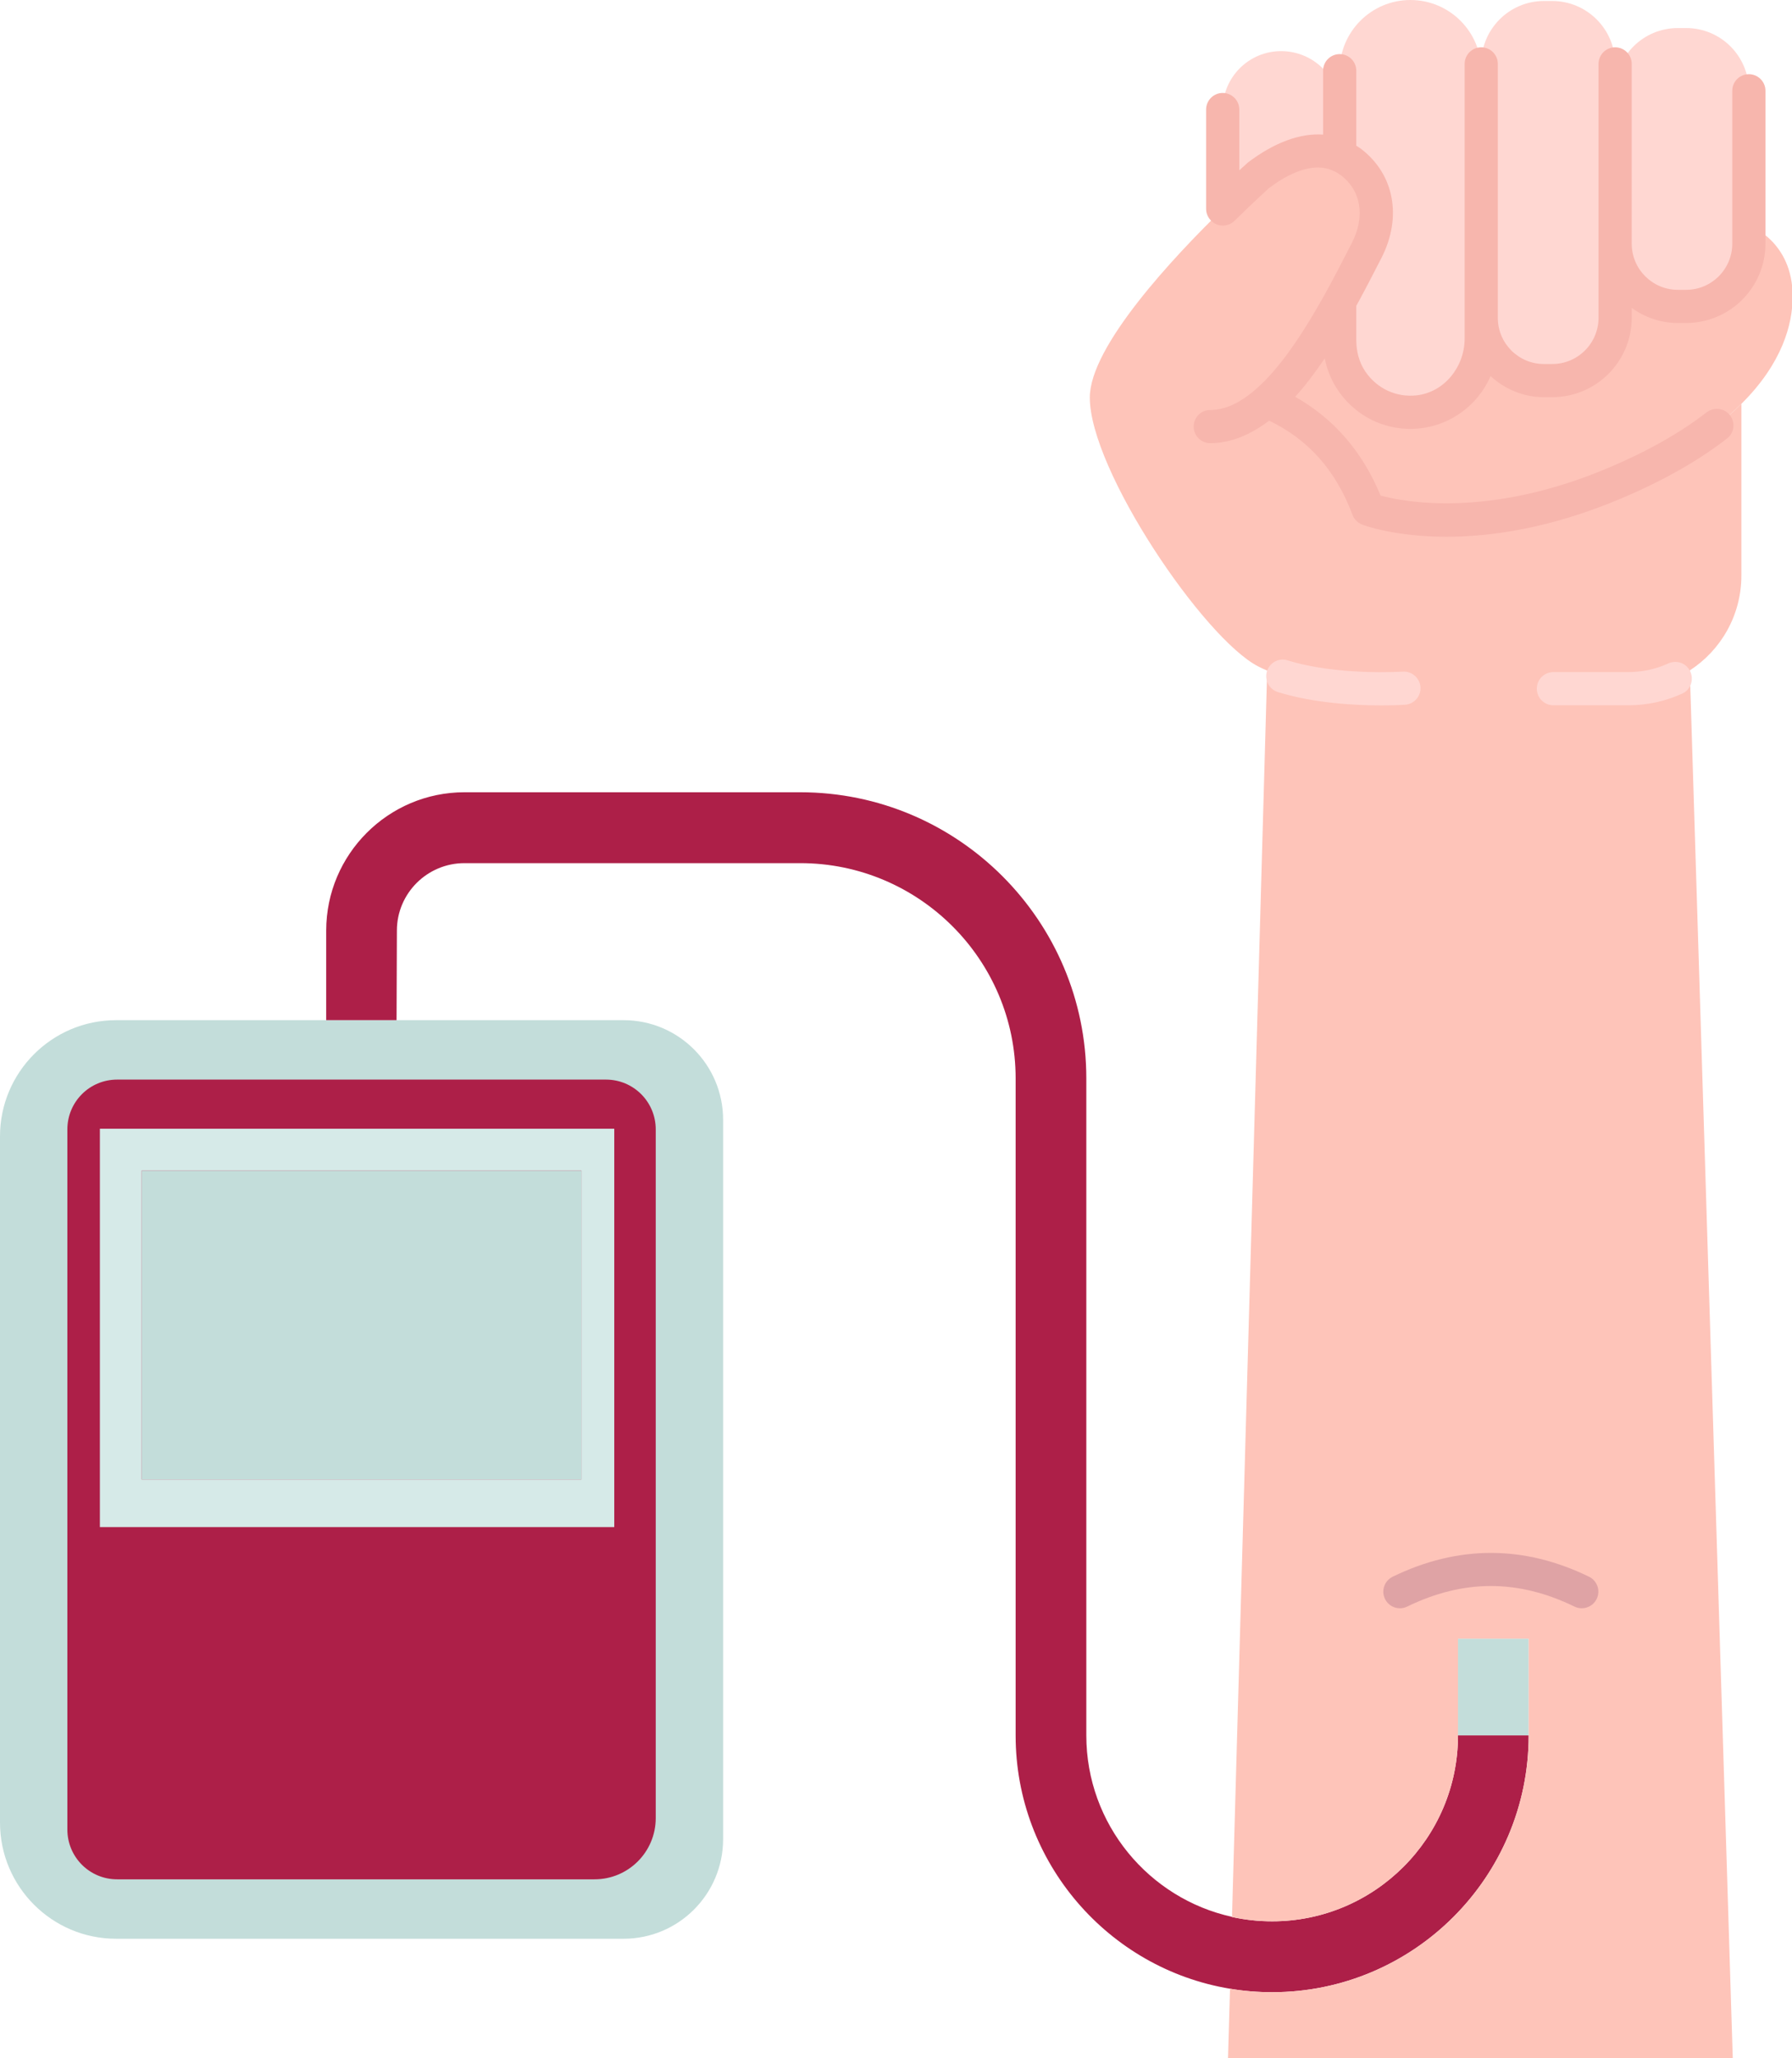 <?xml version="1.0" encoding="UTF-8"?>
<svg xmlns="http://www.w3.org/2000/svg" xmlns:xlink="http://www.w3.org/1999/xlink" height="124.0" preserveAspectRatio="xMidYMid meet" version="1.0" viewBox="0.0 0.0 108.0 124.0" width="108.0" zoomAndPan="magnify"><g><g><g><g id="change1_2"><path d="M43.58,67.46v43.34c0,3.31-2.68,6-6,6H7c-3.87,0-7-3.14-7-7V68.46c0-3.86,3.13-7,7-7h12.66h4.24 h13.68C40.9,61.46,43.58,64.15,43.58,67.46z" fill="#c3ddda"/></g><g id="change2_1"><path d="M36.52,65.04H7.06c-1.66,0-3,1.34-3,3v42.18c0,1.66,1.34,3,3,3h28.77c2.04,0,3.69-1.65,3.69-3.69 V68.04C39.52,66.38,38.18,65.04,36.52,65.04z" fill="#ad1f48"/></g><g id="change1_3"><path d="M8.54 70.52H35.04V89.13H8.54z" fill="#c3ddda"/></g><g id="change1_1"><path d="M87.87 98.72H92.13V104.55H87.87z" fill="#c3ddda"/></g><g id="change2_2"><path d="M87.87,104.55h4.26c0,8.53-6.93,15.47-15.46,15.47c-0.87,0-1.72-0.07-2.54-0.21 c-7.32-1.21-12.92-7.6-12.92-15.26V64.97c0-7.15-5.82-12.97-12.98-12.97H27.99c-2.24,0-4.07,1.82-4.07,4.06l-0.02,5.4h-4.24v-5.4 c0-4.59,3.74-8.33,8.33-8.33h20.24c9.51,0,17.24,7.74,17.24,17.24v39.58c0,5.35,3.77,9.83,8.78,10.93v0.01 c0.78,0.17,1.59,0.26,2.42,0.26C82.84,115.75,87.87,110.73,87.87,104.55z" fill="#ad1f48"/></g><g id="change3_1"><path d="M105.4,13.58v1.1c0,2.09-1.69,3.78-3.78,3.78h-0.5c-2.09,0-3.78-1.69-3.78-3.78V5.47 c0-2.09,1.69-3.78,3.78-3.78h0.5c2.09,0,3.78,1.69,3.78,3.78V13.58z" fill="#ffd7d2"/></g><g id="change3_5"><path d="M73.69,12.58V6.6c0-1.95,1.58-3.52,3.52-3.52c0.97,0,1.86,0.39,2.5,1.03 c0.63,0.63,1.03,1.51,1.03,2.49v2.77c-0.43-0.2-0.87-0.28-1.32-0.28c-1.2,0-2.45,0.62-3.55,1.45c0,0-0.9,0.8-2.17,2.05 L73.69,12.58z" fill="#ffd7d2"/></g><g id="change3_3"><path d="M89.27,19.14v1.43c0,2.36-1.91,4.27-4.27,4.27c-1.18,0-2.24-0.48-3.01-1.25 c-0.77-0.77-1.25-1.84-1.25-3.02v-2.39c0.55-1,1.1-2.06,1.64-3.12c0.99-1.96,0.69-4.03-0.94-5.28c-0.23-0.17-0.46-0.31-0.7-0.41 V6.6V4.26C80.74,1.91,82.65,0,85,0c1.18,0,2.25,0.48,3.02,1.25c0.77,0.77,1.25,1.83,1.25,3.01V19.14z" fill="#ffd7d2"/></g><g id="change3_2"><path d="M97.34,14.68v4.46c0,2.09-1.7,3.79-3.79,3.79h-0.5c-2.09,0-3.78-1.7-3.78-3.79V4.26V3.85 c0-2.09,1.69-3.79,3.78-3.79h0.5c2.09,0,3.79,1.7,3.79,3.79v1.62V14.68z" fill="#ffd7d2"/></g><g id="change4_1"><path d="M80.74,18.18v2.39c0,1.18,0.48,2.25,1.25,3.02c0.77,0.77,1.83,1.25,3.01,1.25 c2.36,0,4.27-1.91,4.27-4.27v-1.43c0,2.09,1.69,3.79,3.78,3.79h0.5c2.09,0,3.79-1.7,3.79-3.79v-4.46c0,2.09,1.69,3.78,3.78,3.78 h0.5c2.09,0,3.78-1.69,3.78-3.78v-1.1c0,0,2.64,0.92,2.64,4.28c0,1.65-0.61,4.01-3.09,6.47c-1.62,1.61-4.04,3.26-7.61,4.77 c-9.03,3.83-14.89,1.57-14.89,1.57c-1.15-3.07-3.15-5.26-6.08-6.49C77.93,22.81,79.37,20.64,80.74,18.18z" fill="#fec4b9"/></g><g id="change4_2"><path d="M76.37,24.18c2.93,1.23,4.93,3.42,6.08,6.49c0,0,5.86,2.26,14.89-1.57 c3.57-1.51,5.99-3.16,7.61-4.77v10.34c0,2.4-1.24,4.51-3.11,5.72l2.59,83.61H74.01l0.12-4.19c0.82,0.14,1.67,0.21,2.54,0.21 c8.53,0,15.46-6.94,15.46-15.47v-5.83h-4.26v5.83c0,6.18-5.03,11.2-11.2,11.2c-0.83,0-1.64-0.09-2.42-0.26v-0.01l2.12-75.08 c-0.19-0.08-0.37-0.16-0.54-0.25c-3.29-1.7-10.15-11.83-10.15-16.2c0-3.08,5.03-8.45,8.02-11.36c1.27-1.25,2.17-2.05,2.17-2.05 c1.1-0.83,2.35-1.45,3.55-1.45c0.45,0,0.89,0.08,1.32,0.28c0.24,0.1,0.47,0.24,0.7,0.41c1.63,1.25,1.93,3.32,0.94,5.28 c-0.54,1.06-1.09,2.12-1.64,3.12C79.37,20.64,77.93,22.81,76.37,24.18z" fill="#fec4b9"/></g></g><g><g id="change3_6"><path d="M84.541,40.462c-0.042,0.003-3.94,0.258-6.951-0.682c-0.484-0.151-1,0.1-1.197,0.567v0 c-0.231,0.547,0.062,1.175,0.628,1.35c2.194,0.677,4.695,0.8,6.227,0.8c0.822,0,1.364-0.035,1.432-0.04 c0.551-0.038,0.967-0.516,0.929-1.066C85.569,40.84,85.078,40.423,84.541,40.462z" fill="#ffd7d2"/></g><g id="change5_1"><path d="M105.4,4.47c-0.553,0-1,0.448-1,1v9.21c0,1.535-1.245,2.78-2.78,2.78h-0.5 c-1.535,0-2.779-1.244-2.779-2.779V5.47V3.85c0-0.552-0.447-1-1-1s-1,0.448-1,1v1.62v9.21v4.46c0,1.541-1.249,2.79-2.79,2.79 h-0.5c-1.535,0-2.78-1.245-2.78-2.78V3.85c0-0.552-0.447-1-1-1s-1,0.448-1,1v15.29v1.253c0,1.706-1.228,3.254-2.925,3.428 c-1.209,0.124-2.361-0.41-3.063-1.441c-0.379-0.556-0.543-1.233-0.543-1.906l0-2.045c0.513-0.942,1.027-1.927,1.533-2.92 c1.234-2.446,0.754-5.007-1.238-6.535c-0.101-0.075-0.197-0.134-0.295-0.196V4.26c0-0.552-0.447-1-1-1s-1,0.448-1,1v3.848 c-1.355-0.093-2.899,0.446-4.534,1.685c-0.017,0.015-0.207,0.185-0.516,0.469V6.6c0-0.552-0.447-1-1-1s-1,0.448-1,1v5.98 c0,0.277,0.113,0.528,0.296,0.709c0.001,0.001,0.001,0.001,0.001,0.002c0.388,0.394,1.021,0.398,1.414,0.012 c1.203-1.184,2.078-1.966,2.073-1.966c1.082-0.816,2.101-1.247,2.946-1.247c0.332,0,0.624,0.061,0.93,0.201c0,0,0.001,0,0.001,0 c0.001,0.001,0.003,0.001,0.004,0.001c0.15,0.063,0.311,0.158,0.477,0.28c1.197,0.918,1.449,2.465,0.658,4.033 c-0.535,1.051-1.081,2.102-1.624,3.087c-1.551,2.785-2.871,4.608-4.156,5.736c-0.973,0.855-1.879,1.271-2.77,1.271 c-0.553,0-1,0.448-1,1s0.447,1,1,1c1.194,0,2.385-0.474,3.55-1.356c2.366,1.14,4.019,2.995,5.023,5.676 c0.101,0.268,0.311,0.479,0.577,0.583c0.137,0.053,1.969,0.734,5.085,0.734c2.665,0,6.27-0.499,10.555-2.316 c2.531-1.071,4.666-2.285,6.376-3.621c0.449-0.351,0.486-1.02,0.103-1.443v0c-0.359-0.395-0.955-0.428-1.376-0.1 c-1.561,1.214-3.531,2.328-5.883,3.323c-7.212,3.058-12.331,2.061-13.745,1.677c-1.092-2.649-2.823-4.639-5.146-5.951 c0.582-0.645,1.171-1.41,1.781-2.317c0.199,1.019,0.693,1.957,1.443,2.708c0.995,0.995,2.315,1.542,3.718,1.542 c2.163,0,4.022-1.312,4.833-3.181c0.851,0.782,1.974,1.271,3.217,1.271h0.5c2.645,0,4.79-2.145,4.79-4.79v-0.587 c0.785,0.565,1.74,0.907,2.779,0.907h0.5c2.64,0,4.78-2.14,4.78-4.78V5.47C106.4,4.918,105.953,4.47,105.4,4.47z" fill="#f7b6ad"/></g><g id="change3_4"><path d="M101.795,40.321c-0.273-0.414-0.804-0.557-1.254-0.35c-0.745,0.341-1.565,0.519-2.41,0.519H93.62 c-0.553,0-1,0.448-1,1s0.447,1,1,1h4.511c1.146,0,2.259-0.245,3.272-0.714C101.95,41.522,102.127,40.825,101.795,40.321 L101.795,40.321z" fill="#ffd7d2"/></g><g id="change6_1"><path d="M95.329,96.89c-0.146,0-0.296-0.032-0.438-0.101c-3.389-1.653-6.688-1.652-10.084,0 c-0.496,0.243-1.095,0.035-1.337-0.462c-0.241-0.497-0.034-1.095,0.462-1.337c3.932-1.912,7.914-1.913,11.836,0 c0.496,0.242,0.702,0.841,0.46,1.337C96.055,96.684,95.699,96.89,95.329,96.89z" fill="#dfa3a5"/></g><g id="change7_1"><path d="M6.02,68v24h31V68H6.02z M35.04,89.13H8.54V70.52h26.5V89.13z" fill="#d6eae8"/></g></g></g></g></svg>